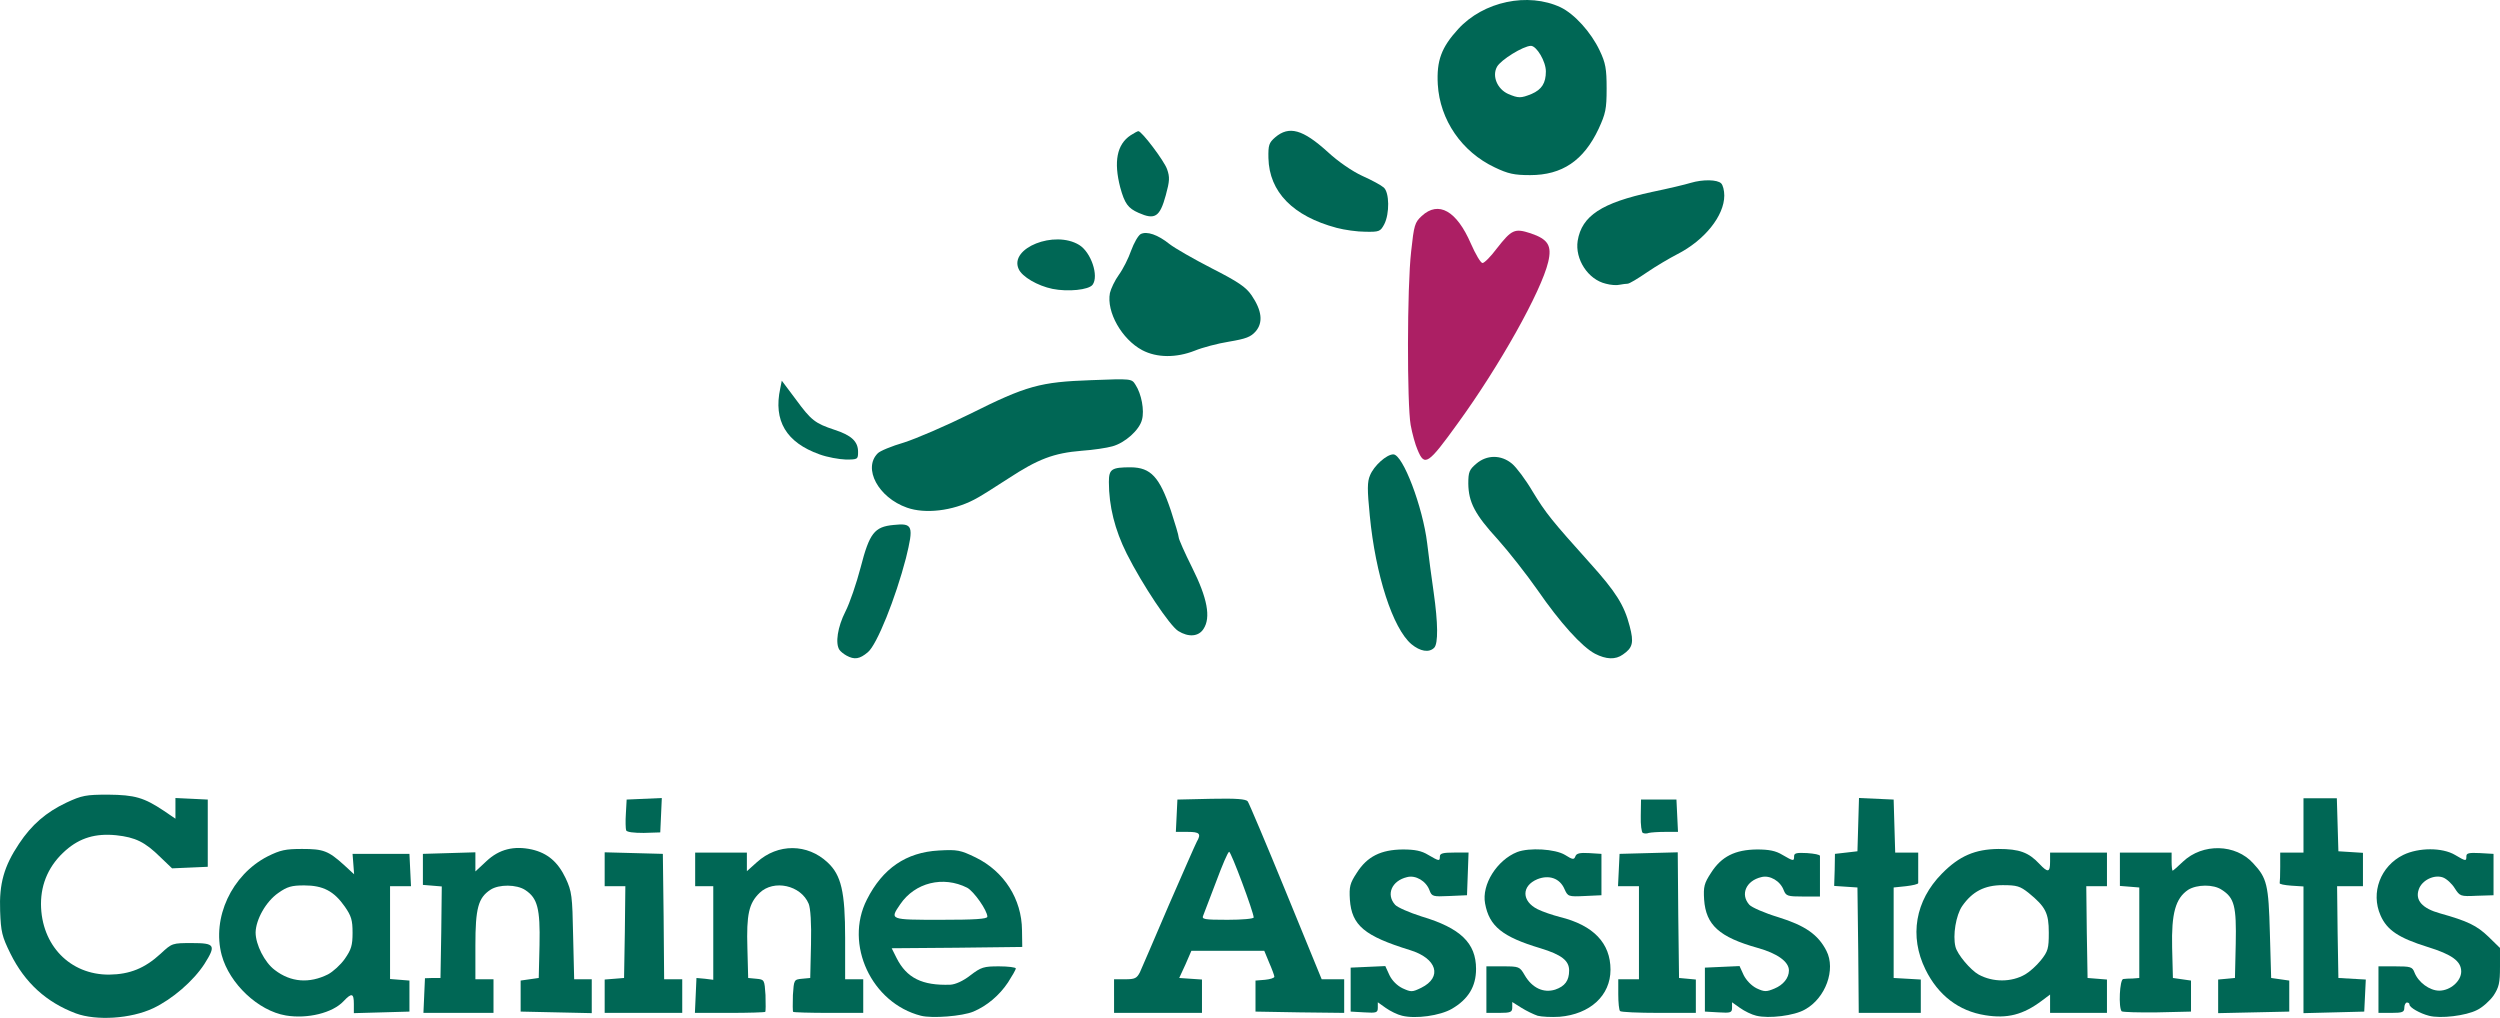 <?xml version="1.0" encoding="UTF-8" standalone="no"?>
<svg
   xmlns:dc="http://purl.org/dc/elements/1.1/"
   xmlns:cc="http://creativecommons.org/ns#"
   xmlns:rdf="http://www.w3.org/1999/02/22-rdf-syntax-ns#"
   xmlns:svg="http://www.w3.org/2000/svg"
   xmlns="http://www.w3.org/2000/svg"
   xmlns:sodipodi="http://sodipodi.sourceforge.net/DTD/sodipodi-0.dtd"
   xmlns:inkscape="http://www.inkscape.org/namespaces/inkscape"
   version="1.0"
   width="966.851"
   height="393.654"
   viewBox="0 0 9668.512 3936.542"
   preserveAspectRatio="xMidYMid meet"
   id="svg3336"
   inkscape:version="0.91 r13725"
   sodipodi:docname="canine-assistants.svg">
  <defs
     id="defs3417" />
  <sodipodi:namedview
     pagecolor="#ffffff"
     bordercolor="#666666"
     borderopacity="1"
     objecttolerance="10"
     gridtolerance="10"
     guidetolerance="10"
     inkscape:pageopacity="0"
     inkscape:pageshadow="2"
     inkscape:window-width="1440"
     inkscape:window-height="808"
     id="namedview3415"
     showgrid="false"
     inkscape:zoom="1.01"
     inkscape:cx="484.35117"
     inkscape:cy="282.13753"
     inkscape:window-x="0"
     inkscape:window-y="0"
     inkscape:window-maximized="1"
     inkscape:current-layer="svg3336"
     fit-margin-top="0"
     fit-margin-left="0"
     fit-margin-right="0"
     fit-margin-bottom="0" />
  <g
     id="layer101"
     style="fill:#ac1f64;stroke:none"
     transform="translate(-671.488,-1092.754)">
    <path
       d="m 6154,2833 c -9,-20 -21,-64 -27,-97 -14,-81 -14,-532 2,-671 11,-102 14,-112 41,-137 65,-60 135,-20 190,107 18,41 38,75 45,75 7,0 32,-25 55,-56 58,-74 69,-79 131,-59 68,23 83,48 68,111 -27,114 -189,403 -349,623 -116,161 -129,169 -156,104 z"
       id="path3339"
       inkscape:connector-curvature="0" />
  </g>
  <g
     id="layer102"
     style="fill:#006755;stroke:none"
     transform="translate(-671.488,-1092.754)">
    <path
       d="m 965,5012 c -114,-43 -197,-118 -253,-231 -33,-67 -37,-84 -40,-165 -4,-106 15,-173 73,-260 49,-74 105,-122 183,-159 60,-28 76,-31 162,-31 103,1 138,11 216,63 l 44,30 0,-40 0,-40 63,3 62,3 0,130 0,130 -69,3 -69,3 -46,-44 c -59,-58 -96,-76 -170,-84 -80,-8 -140,10 -195,58 -64,56 -96,127 -96,208 1,159 112,274 264,273 79,-1 137,-24 199,-81 44,-41 45,-41 121,-41 89,0 94,8 48,81 -43,66 -124,136 -198,171 -87,41 -220,49 -299,20 z"
       id="path3342"
       inkscape:connector-curvature="0" />
    <path
       d="m 1777,5020 c -107,-18 -218,-123 -248,-233 -39,-145 39,-311 177,-382 50,-25 70,-29 134,-29 82,0 101,7 162,62 l 39,36 -3,-40 -3,-39 110,0 110,0 3,63 3,62 -41,0 -40,0 0,179 0,180 38,3 37,3 0,60 0,60 -107,3 -108,3 0,-36 c 0,-41 -8,-44 -40,-10 -42,45 -139,69 -223,55 z m 163,-159 c 19,-10 49,-37 65,-60 25,-36 30,-52 30,-101 0,-49 -5,-65 -30,-101 -42,-60 -84,-82 -157,-82 -49,0 -66,5 -100,29 -48,33 -87,103 -88,153 0,47 35,116 74,145 62,48 134,53 206,17 z"
       id="path3344"
       inkscape:connector-curvature="0" />
    <path
       d="m 4233,5021 c -191,-49 -297,-276 -209,-449 61,-121 152,-183 278,-190 72,-4 83,-2 143,27 110,54 178,161 179,281 l 1,65 -253,3 -252,2 19,38 c 39,77 99,107 208,103 19,-1 49,-14 77,-36 42,-32 52,-35 111,-35 36,0 65,4 65,8 0,5 -14,29 -30,54 -34,51 -82,91 -134,113 -43,18 -160,27 -203,16 z m 257,-383 c 0,-24 -52,-98 -78,-112 -93,-47 -202,-20 -259,64 -41,60 -42,60 157,60 130,0 180,-3 180,-12 z"
       id="path3346"
       inkscape:connector-curvature="0" />
    <path
       d="m 6094,5021 c -18,-4 -46,-18 -63,-30 l -31,-22 0,21 c 0,19 -5,21 -52,18 l -53,-3 0,-85 0,-85 67,-3 67,-3 16,35 c 10,21 30,41 51,51 33,15 37,15 72,-2 83,-41 61,-114 -44,-146 -175,-54 -225,-95 -232,-195 -3,-50 0,-63 27,-104 40,-63 93,-89 177,-90 47,0 73,5 99,21 43,25 45,25 45,6 0,-12 13,-15 55,-15 l 56,0 -3,83 -3,82 -68,3 c -64,3 -68,2 -77,-22 -13,-36 -54,-60 -87,-51 -59,14 -82,67 -46,107 9,10 55,30 102,45 151,45 211,103 211,203 0,68 -30,117 -93,154 -46,27 -141,40 -193,27 z"
       id="path3348"
       inkscape:connector-curvature="0" />
    <path
       d="m 6618,5021 c -15,-5 -44,-19 -63,-31 l -35,-22 0,21 c 0,18 -6,21 -50,21 l -50,0 0,-90 0,-90 64,0 c 62,0 65,1 84,34 29,50 73,70 118,56 38,-13 54,-35 54,-74 0,-38 -29,-61 -111,-86 -147,-44 -198,-85 -214,-173 -14,-73 46,-168 124,-199 47,-18 147,-12 185,11 30,19 35,19 40,6 4,-12 17,-15 53,-13 l 48,3 0,80 0,80 -65,3 c -63,3 -65,2 -78,-27 -18,-42 -60,-56 -105,-38 -62,26 -61,85 1,116 20,10 59,23 86,30 130,32 196,101 196,204 0,100 -79,172 -197,182 -32,2 -70,0 -85,-4 z"
       id="path3350"
       inkscape:connector-curvature="0" />
    <path
       d="m 7464,5021 c -18,-4 -46,-18 -63,-30 l -31,-22 0,21 c 0,19 -5,21 -52,18 l -53,-3 0,-85 0,-85 67,-3 67,-3 16,35 c 10,20 30,41 50,51 30,14 38,14 69,1 34,-14 56,-41 56,-70 0,-34 -45,-66 -120,-87 -150,-42 -201,-89 -208,-187 -3,-50 0,-63 27,-104 40,-63 93,-89 177,-90 47,0 73,5 99,21 43,25 45,25 45,5 0,-12 10,-14 50,-12 28,2 50,6 50,11 0,4 0,41 0,82 l 0,75 -65,0 c -60,0 -66,-2 -75,-24 -13,-36 -54,-60 -87,-51 -59,14 -82,67 -46,107 9,10 59,32 112,48 103,32 154,67 186,130 37,72 -3,183 -83,227 -41,24 -140,36 -188,24 z"
       id="path3352"
       inkscape:connector-curvature="0" />
    <path
       d="m 8349,5019 c -102,-16 -182,-77 -231,-177 -63,-128 -40,-266 64,-371 67,-68 128,-94 218,-95 81,0 117,13 159,58 33,35 41,33 41,-9 l 0,-35 110,0 110,0 0,65 0,65 -40,0 -40,0 2,178 3,177 38,3 37,3 0,65 0,64 -110,0 -110,0 0,-36 0,-35 -32,24 c -72,54 -133,70 -219,56 z m 155,-158 c 16,-9 43,-33 60,-54 28,-35 31,-46 31,-107 0,-76 -12,-100 -78,-154 -33,-26 -45,-30 -100,-30 -71,0 -118,25 -157,81 -24,35 -37,113 -26,157 7,30 59,91 90,108 55,30 127,30 180,-1 z"
       id="path3354"
       inkscape:connector-curvature="0" />
    <path
       d="m 10065,5021 c -35,-9 -75,-32 -75,-43 0,-5 -4,-8 -10,-8 -5,0 -10,9 -10,20 0,17 -7,20 -50,20 l -50,0 0,-90 0,-90 65,0 c 59,0 66,2 74,23 15,39 59,71 96,71 43,0 85,-37 85,-74 0,-40 -36,-66 -130,-95 -112,-35 -157,-65 -182,-122 -39,-88 0,-191 88,-234 60,-29 151,-29 200,0 42,25 44,25 44,5 0,-12 10,-14 53,-12 l 52,3 0,80 0,80 -65,2 c -63,3 -65,2 -85,-29 -11,-18 -32,-37 -46,-42 -34,-12 -81,11 -93,46 -15,42 13,74 82,93 107,30 142,47 187,90 l 45,44 0,73 c 0,62 -4,79 -25,111 -14,20 -43,46 -64,56 -43,22 -141,34 -186,22 z"
       id="path3356"
       inkscape:connector-curvature="0" />
    <path
       d="m 2312,4943 3,-67 30,-1 30,0 3,-177 2,-177 -36,-3 -37,-3 0,-60 0,-60 102,-3 101,-3 0,37 0,37 43,-40 c 49,-46 106,-60 175,-45 61,14 101,48 131,111 24,52 26,67 29,224 l 4,167 34,0 34,0 0,65 0,66 -137,-3 -138,-3 0,-60 0,-60 35,-5 35,-5 3,-128 c 3,-141 -8,-181 -55,-212 -33,-22 -102,-23 -135,-1 -47,31 -58,71 -58,215 l 0,131 35,0 35,0 0,65 0,65 -135,0 -136,0 3,-67 z"
       id="path3358"
       inkscape:connector-curvature="0" />
    <path
       d="m 3010,4946 0,-65 38,-3 37,-3 3,-177 2,-178 -40,0 -40,0 0,-65 0,-66 113,3 112,3 3,243 2,242 35,0 35,0 0,65 0,65 -150,0 -150,0 0,-64 z"
       id="path3360"
       inkscape:connector-curvature="0" />
    <path
       d="m 3362,4943 3,-68 33,3 32,4 0,-181 0,-181 -35,0 -35,0 0,-65 0,-65 100,0 100,0 0,36 0,36 39,-35 c 81,-73 195,-72 273,1 53,49 68,114 68,292 l 0,160 35,0 35,0 0,65 0,65 -133,0 c -74,0 -136,-2 -138,-4 -2,-2 -2,-31 -1,-65 4,-59 4,-60 35,-63 l 32,-3 3,-130 c 2,-82 -2,-140 -9,-157 -30,-72 -135,-95 -190,-42 -41,40 -51,82 -47,214 l 3,115 32,3 c 31,3 31,4 35,63 1,34 1,63 -1,65 -2,2 -65,4 -138,4 l -134,0 3,-67 z"
       id="path3362"
       inkscape:connector-curvature="0" />
    <path
       d="m 4980,4945 0,-65 43,0 c 38,0 45,-4 57,-27 7,-16 57,-131 111,-258 55,-126 104,-238 109,-247 18,-31 11,-38 -35,-38 l -46,0 3,-62 3,-63 131,-3 c 97,-2 134,1 141,10 5,7 72,165 148,351 l 138,337 43,0 44,0 0,65 0,65 -171,-2 -172,-3 0,-60 0,-60 37,-3 c 20,-2 36,-7 36,-12 0,-4 -9,-29 -20,-54 l -19,-46 -141,0 -141,0 -23,53 -24,52 44,3 44,3 0,65 0,64 -170,0 -170,0 0,-65 z m 540,-304 c 0,-20 -88,-256 -95,-254 -5,1 -27,53 -50,115 -24,62 -46,121 -50,131 -7,15 2,17 94,17 56,0 101,-4 101,-9 z"
       id="path3364"
       inkscape:connector-curvature="0" />
    <path
       d="m 6937,5003 c -4,-3 -7,-33 -7,-65 l 0,-58 40,0 40,0 0,-180 0,-180 -40,0 -41,0 3,-62 3,-63 112,-3 113,-3 2,243 3,243 33,3 32,3 0,65 0,64 -143,0 c -79,0 -147,-3 -150,-7 z"
       id="path3366"
       inkscape:connector-curvature="0" />
    <path
       d="m 7858,4768 -3,-243 -45,-3 -45,-3 2,-62 1,-62 44,-5 43,-5 3,-103 3,-103 67,3 67,3 3,103 3,102 44,0 45,0 0,55 c 0,30 0,58 0,63 0,4 -21,9 -47,12 l -48,5 0,175 0,175 53,3 52,3 0,65 0,64 -120,0 -120,0 -2,-242 z"
       id="path3368"
       inkscape:connector-curvature="0" />
    <path
       d="m 8877,5004 c -13,-13 -8,-124 6,-125 6,-1 23,-2 37,-2 l 25,-2 0,-175 0,-175 -37,-3 -38,-3 0,-65 0,-64 100,0 100,0 0,35 c 0,19 2,35 4,35 2,0 20,-16 40,-35 76,-72 204,-69 272,7 53,57 59,83 64,268 l 5,175 35,5 35,5 0,60 0,60 -138,3 -137,3 0,-65 0,-65 33,-3 32,-3 3,-132 c 3,-145 -5,-178 -54,-209 -32,-22 -96,-21 -130,0 -49,33 -65,91 -62,223 l 3,118 35,5 35,5 0,60 0,60 -131,3 c -71,1 -133,-1 -137,-4 z"
       id="path3370"
       inkscape:connector-curvature="0" />
    <path
       d="m 9580,4766 0,-245 -47,-3 c -27,-2 -47,-6 -45,-10 1,-5 2,-33 2,-63 l 0,-55 45,0 45,0 0,-105 0,-105 65,0 64,0 3,103 3,102 48,3 47,3 0,65 0,64 -50,0 -50,0 2,178 3,177 53,3 53,3 -3,62 -3,62 -117,3 -118,3 0,-245 z"
       id="path3372"
       inkscape:connector-curvature="0" />
    <path
       d="m 3093,4304 c -2,-6 -3,-36 -1,-65 l 3,-54 68,-3 68,-3 -3,67 -3,66 -64,2 c -39,0 -65,-3 -68,-10 z"
       id="path3374"
       inkscape:connector-curvature="0" />
    <path
       d="m 7025,4314 c -5,-2 -9,-32 -8,-66 l 1,-63 69,0 68,0 3,63 3,62 -50,0 c -27,0 -55,2 -63,4 -7,3 -17,3 -23,0 z"
       id="path3376"
       inkscape:connector-curvature="0" />
    <path
       d="m 3945,3628 c -11,-6 -23,-16 -27,-22 -17,-25 -7,-89 23,-148 17,-33 43,-110 59,-171 34,-132 53,-157 127,-164 75,-8 79,3 48,129 -40,154 -112,334 -147,363 -32,27 -52,30 -83,13 z"
       id="path3378"
       inkscape:connector-curvature="0" />
    <path
       d="m 6840,3621 c -51,-27 -135,-120 -222,-246 -42,-60 -111,-148 -153,-195 -90,-98 -114,-145 -115,-217 0,-45 4,-54 31,-77 41,-35 96,-35 138,0 17,14 53,62 80,108 51,84 74,112 222,277 100,111 132,162 153,243 17,64 12,84 -26,110 -29,21 -65,19 -108,-3 z"
       id="path3380"
       inkscape:connector-curvature="0" />
    <path
       d="m 6130,3584 c -72,-61 -139,-268 -161,-497 -10,-101 -10,-131 1,-156 15,-37 64,-81 90,-81 37,0 114,203 131,344 6,50 17,135 25,189 17,120 18,199 2,215 -20,20 -54,14 -88,-14 z"
       id="path3382"
       inkscape:connector-curvature="0" />
    <path
       d="m 5228,3533 c -33,-21 -138,-178 -199,-299 -46,-92 -69,-184 -69,-277 0,-50 10,-57 85,-57 77,1 111,37 155,168 16,49 30,96 30,103 0,7 23,59 52,117 59,118 73,193 44,237 -19,30 -58,33 -98,8 z"
       id="path3384"
       inkscape:connector-curvature="0" />
    <path
       d="m 4179,3056 c -111,-39 -171,-152 -113,-210 8,-9 54,-28 102,-42 47,-15 161,-64 254,-110 220,-110 272,-124 469,-131 157,-6 157,-6 172,18 23,35 35,99 25,135 -10,40 -66,90 -115,103 -21,6 -74,14 -118,17 -109,9 -169,32 -285,108 -55,36 -114,73 -131,81 -84,44 -190,56 -260,31 z"
       id="path3386"
       inkscape:connector-curvature="0" />
    <path
       d="m 3841,2850 c -129,-46 -179,-130 -152,-255 l 6,-30 54,72 c 60,82 75,93 150,118 65,21 91,45 91,85 0,29 -1,30 -47,30 -27,-1 -72,-9 -102,-20 z"
       id="path3388"
       inkscape:connector-curvature="0" />
    <path
       d="m 5089,2447 c -79,-42 -139,-148 -125,-221 4,-17 19,-49 35,-71 16,-22 37,-64 47,-93 11,-30 27,-58 37,-64 24,-12 66,2 112,39 19,15 92,57 162,93 104,53 133,73 155,105 40,59 45,105 16,139 -19,22 -38,29 -103,40 -44,7 -104,23 -133,35 -71,28 -146,28 -203,-2 z"
       id="path3390"
       inkscape:connector-curvature="0" />
    <path
       d="m 4742,2210 c -58,-12 -118,-47 -131,-77 -37,-81 139,-151 234,-93 46,28 77,120 52,154 -15,20 -95,28 -155,16 z"
       id="path3392"
       inkscape:connector-curvature="0" />
    <path
       d="m 6882,2190 c -69,-16 -120,-95 -109,-166 16,-97 93,-147 288,-189 63,-13 130,-29 149,-35 47,-14 103,-13 118,2 7,7 12,28 12,47 0,78 -76,173 -182,227 -29,15 -82,46 -117,70 -35,24 -68,44 -75,44 -6,0 -20,2 -31,4 -11,3 -35,1 -53,-4 z"
       id="path3394"
       inkscape:connector-curvature="0" />
    <path
       d="m 5841,1974 c -169,-45 -261,-139 -264,-270 -1,-50 2,-59 26,-80 54,-46 107,-31 204,57 40,37 94,74 133,92 36,16 73,36 83,45 22,19 23,101 2,142 -15,28 -19,30 -73,29 -31,0 -81,-7 -111,-15 z"
       id="path3396"
       inkscape:connector-curvature="0" />
    <path
       d="m 5075,1916 c -41,-18 -54,-36 -71,-98 -26,-100 -13,-167 40,-202 14,-9 27,-16 30,-16 13,0 100,115 111,147 11,31 10,46 -5,101 -23,84 -42,96 -105,68 z"
       id="path3398"
       inkscape:connector-curvature="0" />
    <path
       d="m 6452,1740 c -127,-60 -212,-183 -220,-321 -5,-92 14,-143 79,-214 98,-107 270,-143 396,-84 54,26 118,97 151,167 23,48 27,71 27,147 0,80 -4,97 -31,156 -58,123 -141,179 -265,179 -61,0 -85,-5 -137,-30 z m 143,-284 c 39,-17 55,-42 55,-87 0,-39 -36,-99 -58,-99 -30,1 -116,54 -131,81 -20,36 1,86 43,105 40,17 49,17 91,0 z"
       id="path3400"
       inkscape:connector-curvature="0" />
  </g>
</svg>
